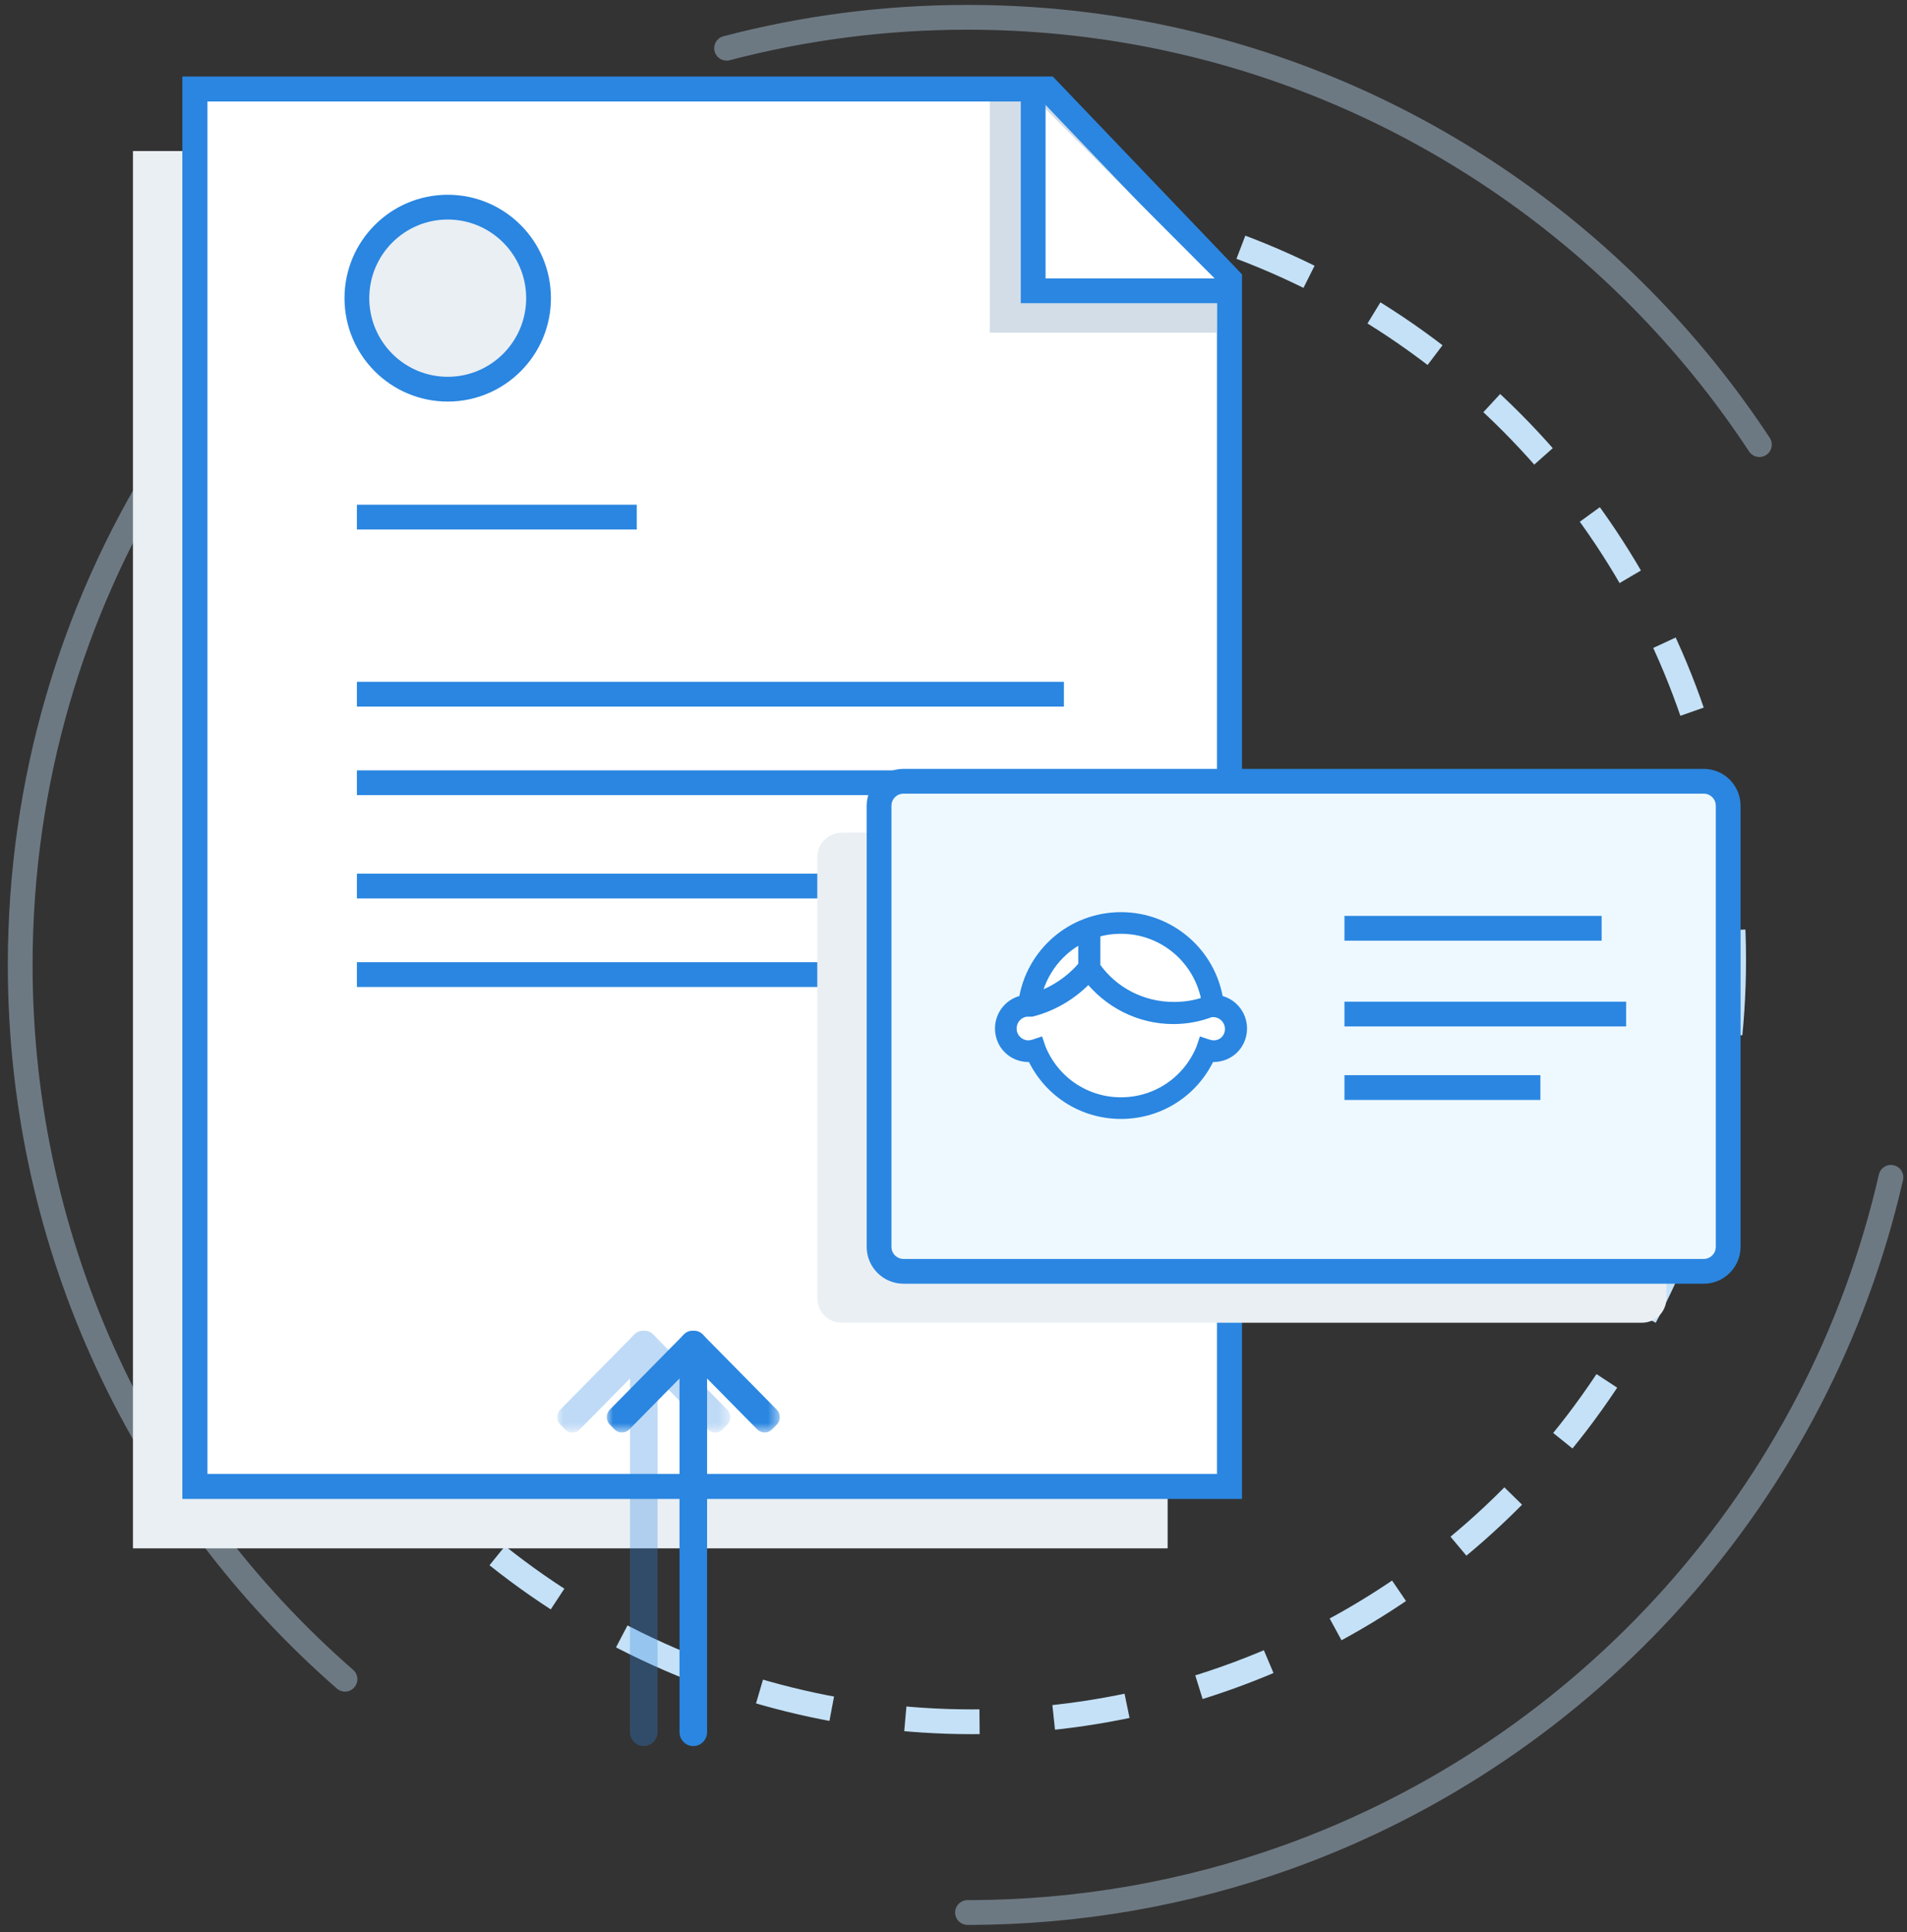 <?xml version="1.0" encoding="UTF-8" standalone="no"?>
<svg width="154px" height="156px" viewBox="0 0 154 156" version="1.1" xmlns="http://www.w3.org/2000/svg" xmlns:xlink="http://www.w3.org/1999/xlink">
    <rect x="0" y="0" width="154" height="156" fill="#333333" stroke="none"/>
    <!-- Generator: Sketch 3.8.2 (29753) - http://www.bohemiancoding.com/sketch -->
    <title>Group 12</title>
    <desc>Created with Sketch.</desc>
    <defs>
        <polygon id="path-1" points="8.101 0.039 0 0.039 0 8.257 8.101 8.257"></polygon>
        <polygon id="path-3" points="8.46 0.039 0.359 0.039 0.359 8.257 8.46 8.257 8.46 0.039"></polygon>
        <polygon id="path-5" points="8.101 0.039 0 0.039 0 8.257 8.101 8.257"></polygon>
        <polygon id="path-7" points="8.46 0.039 0.359 0.039 0.359 8.257 8.46 8.257 8.46 0.039"></polygon>
    </defs>
    <g id="Page-1" stroke="none" stroke-width="1" fill="none" fill-rule="evenodd">
        <g id="HI-FI-Notarize-Landing-Page-1280" transform="translate(-235, -937)">
            <g id="Group-27" transform="translate(188, 938)">
                <g id="Group-12" transform="translate(48, 0)">
                    <g id="Group-6" stroke-width="2">
                        <g id="Group-5">
                            <g id="Group-4" opacity="0.404" stroke="#C4E1F8" stroke-linecap="round">
                                <path d="M141.08,34.895 C129.913,17.928 112.175,5.67 91.487,1.743 C86.837,0.86 82.039,0.398 77.132,0.398 C70.409,0.398 63.889,1.265 57.677,2.894" id="Stroke-32"></path>
                                <path d="M77.132,153.398 C86.157,153.398 94.818,151.835 102.857,148.965 C127.2,140.275 145.851,119.6 151.703,94.046" id="Stroke-34"></path>
                                <path d="M12.115,36.567 C4.836,48.276 0.632,62.096 0.632,76.898 C0.632,99.904 10.788,120.539 26.861,134.563" id="Stroke-36"></path>
                            </g>
                            <g id="Group-4" opacity="0.542" transform="translate(68.386, 82.739) rotate(36) translate(-68.386, -82.739) translate(28.886, 48.739)" stroke="#C4E1F8" stroke-linecap="round">
                                <path d="M44.148,67.656 C49.314,67.656 54.271,66.763 58.872,65.123 C66.863,62.275 73.782,57.175 78.862,50.588" id="Stroke-34"></path>
                                <path d="M6.934,0.895 C2.768,7.586 0.362,15.483 0.362,23.942 C0.362,37.088 6.174,48.879 15.374,56.893" id="Stroke-36"></path>
                            </g>
                            <circle id="Oval-51" stroke="#C4E1F7" stroke-dasharray="6,6" cx="77.5" cy="76.5" r="61.5"></circle>
                        </g>
                    </g>
                    <g id="Page-1" transform="translate(9, 6)">
                        <polygon id="Stroke-1" fill="#EAEFF4" style="mix-blend-mode: multiply;" points="69.592 5.191 0.737 5.191 0.737 118 84.292 118 84.292 20.558"></polygon>
                        <polygon id="Stroke-1" stroke="#2A86E1" stroke-width="2" fill="#FFFFFF" points="74.592 0.191 5.737 0.191 5.737 113 89.292 113 89.292 15.558"></polygon>
                        <polygon id="Path-2088" fill="#D2DDE7" points="73.518 0.285 69.934 0 69.934 19.853 89.64 19.853 89.64 15.848"></polygon>
                        <polygon id="Stroke-1" stroke="#2A86E1" stroke-width="2" points="74.592 0.191 5.737 0.191 5.737 113 89.292 113 89.292 15.558"></polygon>
                        <polyline id="Stroke-3" stroke="#2A86E1" stroke-width="2" fill="#FFFFFF" points="73.433 0.794 73.433 16.476 89.087 16.476"></polyline>
                        <path d="M33.491,17.071 C33.491,21.129 30.207,24.419 26.156,24.419 C22.106,24.419 18.821,21.129 18.821,17.071 C18.821,13.013 22.106,9.723 26.156,9.723 C30.207,9.723 33.491,13.013 33.491,17.071 L33.491,17.071 Z" id="Stroke-5" stroke="#2A86E1" stroke-width="2" fill="#EAEFF4"></path>
                        <path d="M18.821,34.745 L41.421,34.745" id="Stroke-7" stroke="#2A86E1" stroke-width="2"></path>
                        <path d="M18.821,49.043 L75.916,49.043" id="Stroke-9" stroke="#2A86E1" stroke-width="2"></path>
                        <path d="M18.821,56.191 L72.347,56.191" id="Stroke-11" stroke="#2A86E1" stroke-width="2"></path>
                        <path d="M18.821,64.532 L75.916,64.532" id="Stroke-13" stroke="#2A86E1" stroke-width="2"></path>
                        <path d="M18.821,71.681 L56.884,71.681" id="Stroke-15" stroke="#2A86E1" stroke-width="2"></path>
                        <g id="Group-2" transform="translate(56, 56)">
                            <path d="M66.593,43.785 L1.978,43.785 C0.885,43.785 0,42.9 0,41.807 L0,6.2 C0,5.107 0.885,4.222 1.978,4.222 L66.593,4.222 C67.686,4.222 68.571,5.107 68.571,6.2 L68.571,41.807 C68.571,42.9 67.686,43.785 66.593,43.785" id="Fill-17" fill="#EAEFF4" style="mix-blend-mode: multiply;"></path>
                            <path d="M71.581,39.635 L6.967,39.635 C5.874,39.635 4.989,38.749 4.989,37.656 L4.989,2.049 C4.989,0.956 5.874,0.071 6.967,0.071 L71.581,0.071 C72.674,0.071 73.559,0.956 73.559,2.049 L73.559,37.656 C73.559,38.749 72.674,39.635 71.581,39.635" id="Fill-17" fill="#EEF9FF"></path>
                            <path d="M6.967,39.635 C5.874,39.635 4.989,38.749 4.989,37.656 L4.989,2.049 C4.989,0.956 5.874,0.071 6.967,0.071 L71.581,0.071 C72.674,0.071 73.559,0.956 73.559,2.049 L73.559,37.656 C73.559,38.749 72.674,39.635 71.581,39.635 L6.967,39.635 Z" id="Stroke-19" stroke="#2A86E1" stroke-width="2"></path>
                            <path d="M32.298,17.827 C31.738,14.015 28.45,11.139 24.527,11.139 C20.604,11.139 17.316,14.015 16.756,17.827 C15.672,17.977 14.85,18.911 14.85,20.032 C14.85,21.265 15.821,22.237 17.055,22.237 C17.166,22.237 17.279,22.237 17.391,22.199 C18.661,25.039 21.426,26.833 24.527,26.833 C27.628,26.833 30.393,25.039 31.663,22.199 C31.775,22.199 31.888,22.237 31.999,22.237 C33.233,22.237 34.204,21.265 34.204,20.032 C34.204,18.911 33.382,17.977 32.298,17.827 L32.298,17.827 Z M31.999,21.489 C31.85,21.489 31.738,21.452 31.551,21.414 L31.215,21.302 L31.102,21.639 C30.019,24.329 27.441,26.086 24.527,26.086 C21.613,26.086 19.035,24.329 17.952,21.639 L17.839,21.302 L17.503,21.414 C17.353,21.452 17.204,21.489 17.055,21.489 C16.27,21.489 15.598,20.854 15.598,20.032 C15.598,19.21 16.27,18.574 17.017,18.574 L17.316,18.574 C19.072,18.126 20.716,17.117 21.912,15.772 C23.555,17.902 26.059,19.173 28.749,19.173 C29.795,19.173 30.804,18.986 31.775,18.612 L31.924,18.612 L31.962,18.612 C32.784,18.612 33.42,19.284 33.42,20.069 C33.42,20.854 32.821,21.489 31.999,21.489 L31.999,21.489 Z M21.575,12.521 L21.575,14.987 C20.567,16.22 19.11,17.192 17.54,17.678 C17.988,15.36 19.52,13.455 21.575,12.521 L21.575,12.521 Z M31.551,17.902 C30.654,18.238 29.757,18.387 28.786,18.387 C26.208,18.387 23.817,17.155 22.36,15.062 L22.36,12.222 C23.032,11.997 23.78,11.885 24.527,11.885 C28.039,11.885 30.991,14.427 31.551,17.902 L31.551,17.902 Z M32.298,17.827 C31.738,14.015 28.45,11.139 24.527,11.139 C20.604,11.139 17.316,14.015 16.756,17.827 C15.672,17.977 14.85,18.911 14.85,20.032 C14.85,21.265 15.821,22.237 17.055,22.237 C17.166,22.237 17.279,22.237 17.391,22.199 C18.661,25.039 21.426,26.833 24.527,26.833 C27.628,26.833 30.393,25.039 31.663,22.199 C31.775,22.199 31.888,22.237 31.999,22.237 C33.233,22.237 34.204,21.265 34.204,20.032 C34.204,18.911 33.382,17.977 32.298,17.827 L32.298,17.827 Z" id="Stroke-23" stroke="#2A86E1" fill="#FFFFFF"></path>
                            <path d="M42.571,11.941 L63.34,11.941" id="Stroke-25" stroke="#2A86E1" stroke-width="2"></path>
                            <path d="M42.571,18.865 L65.318,18.865" id="Stroke-27" stroke="#2A86E1" stroke-width="2"></path>
                            <path d="M42.571,24.8 L58.395,24.8" id="Stroke-29" stroke="#2A86E1" stroke-width="2"></path>
                        </g>
                    </g>
                    <g id="Page-1" opacity="0.304" transform="translate(44, 106)">
                        <g id="Group-3" transform="translate(0, 0.391)">
                            <mask id="mask-2" fill="white">
                                <use xlink:href="#path-1"></use>
                            </mask>
                            <g id="Clip-2"></g>
                            <path d="M7.852,1.889 L1.823,8.005 C1.492,8.341 0.955,8.341 0.623,8.005 L0.249,7.625 C-0.083,7.289 -0.083,6.744 0.249,6.408 L6.278,0.291 C6.609,-0.045 7.146,-0.045 7.478,0.291 L7.852,0.672 C8.184,1.008 8.184,1.553 7.852,1.889" id="Fill-1" fill="#2A86E1" mask="url(#mask-2)"></path>
                        </g>
                        <path d="M5.874,32.833 L5.874,1.558 C5.874,0.935 6.372,0.43 6.986,0.43 L6.989,0.43 C7.603,0.43 8.101,0.935 8.101,1.558 L8.101,32.833 C8.101,33.456 7.603,33.961 6.989,33.961 L6.986,33.961 C6.372,33.961 5.874,33.456 5.874,32.833" id="Fill-4" fill="#2A86E1"></path>
                        <g id="Group-8" transform="translate(5.515, 0.391)">
                            <mask id="mask-4" fill="white">
                                <use xlink:href="#path-3"></use>
                            </mask>
                            <g id="Clip-7"></g>
                            <path d="M0.607,1.889 L6.637,8.005 C6.968,8.341 7.505,8.341 7.836,8.005 L8.211,7.625 C8.542,7.289 8.542,6.744 8.211,6.408 L2.182,0.291 C1.85,-0.045 1.313,-0.045 0.982,0.291 L0.607,0.672 C0.276,1.008 0.276,1.553 0.607,1.889" id="Fill-6" fill="#2A86E1" mask="url(#mask-4)"></path>
                        </g>
                    </g>
                    <g id="Page-1" transform="translate(48, 106)">
                        <g id="Group-3" transform="translate(0, 0.391)">
                            <mask id="mask-6" fill="white">
                                <use xlink:href="#path-5"></use>
                            </mask>
                            <g id="Clip-2"></g>
                            <path d="M7.852,1.889 L1.823,8.005 C1.492,8.341 0.955,8.341 0.623,8.005 L0.249,7.625 C-0.083,7.289 -0.083,6.744 0.249,6.408 L6.278,0.291 C6.609,-0.045 7.146,-0.045 7.478,0.291 L7.852,0.672 C8.184,1.008 8.184,1.553 7.852,1.889" id="Fill-1" fill="#2A86E1" mask="url(#mask-6)"></path>
                        </g>
                        <path d="M5.874,32.833 L5.874,1.558 C5.874,0.935 6.372,0.43 6.986,0.43 L6.989,0.43 C7.603,0.43 8.101,0.935 8.101,1.558 L8.101,32.833 C8.101,33.456 7.603,33.961 6.989,33.961 L6.986,33.961 C6.372,33.961 5.874,33.456 5.874,32.833" id="Fill-4" fill="#2A86E1"></path>
                        <g id="Group-8" transform="translate(5.515, 0.391)">
                            <mask id="mask-8" fill="white">
                                <use xlink:href="#path-7"></use>
                            </mask>
                            <g id="Clip-7"></g>
                            <path d="M0.607,1.889 L6.637,8.005 C6.968,8.341 7.505,8.341 7.836,8.005 L8.211,7.625 C8.542,7.289 8.542,6.744 8.211,6.408 L2.182,0.291 C1.85,-0.045 1.313,-0.045 0.982,0.291 L0.607,0.672 C0.276,1.008 0.276,1.553 0.607,1.889" id="Fill-6" fill="#2A86E1" mask="url(#mask-8)"></path>
                        </g>
                    </g>
                </g>
            </g>
        </g>
    </g>
</svg>